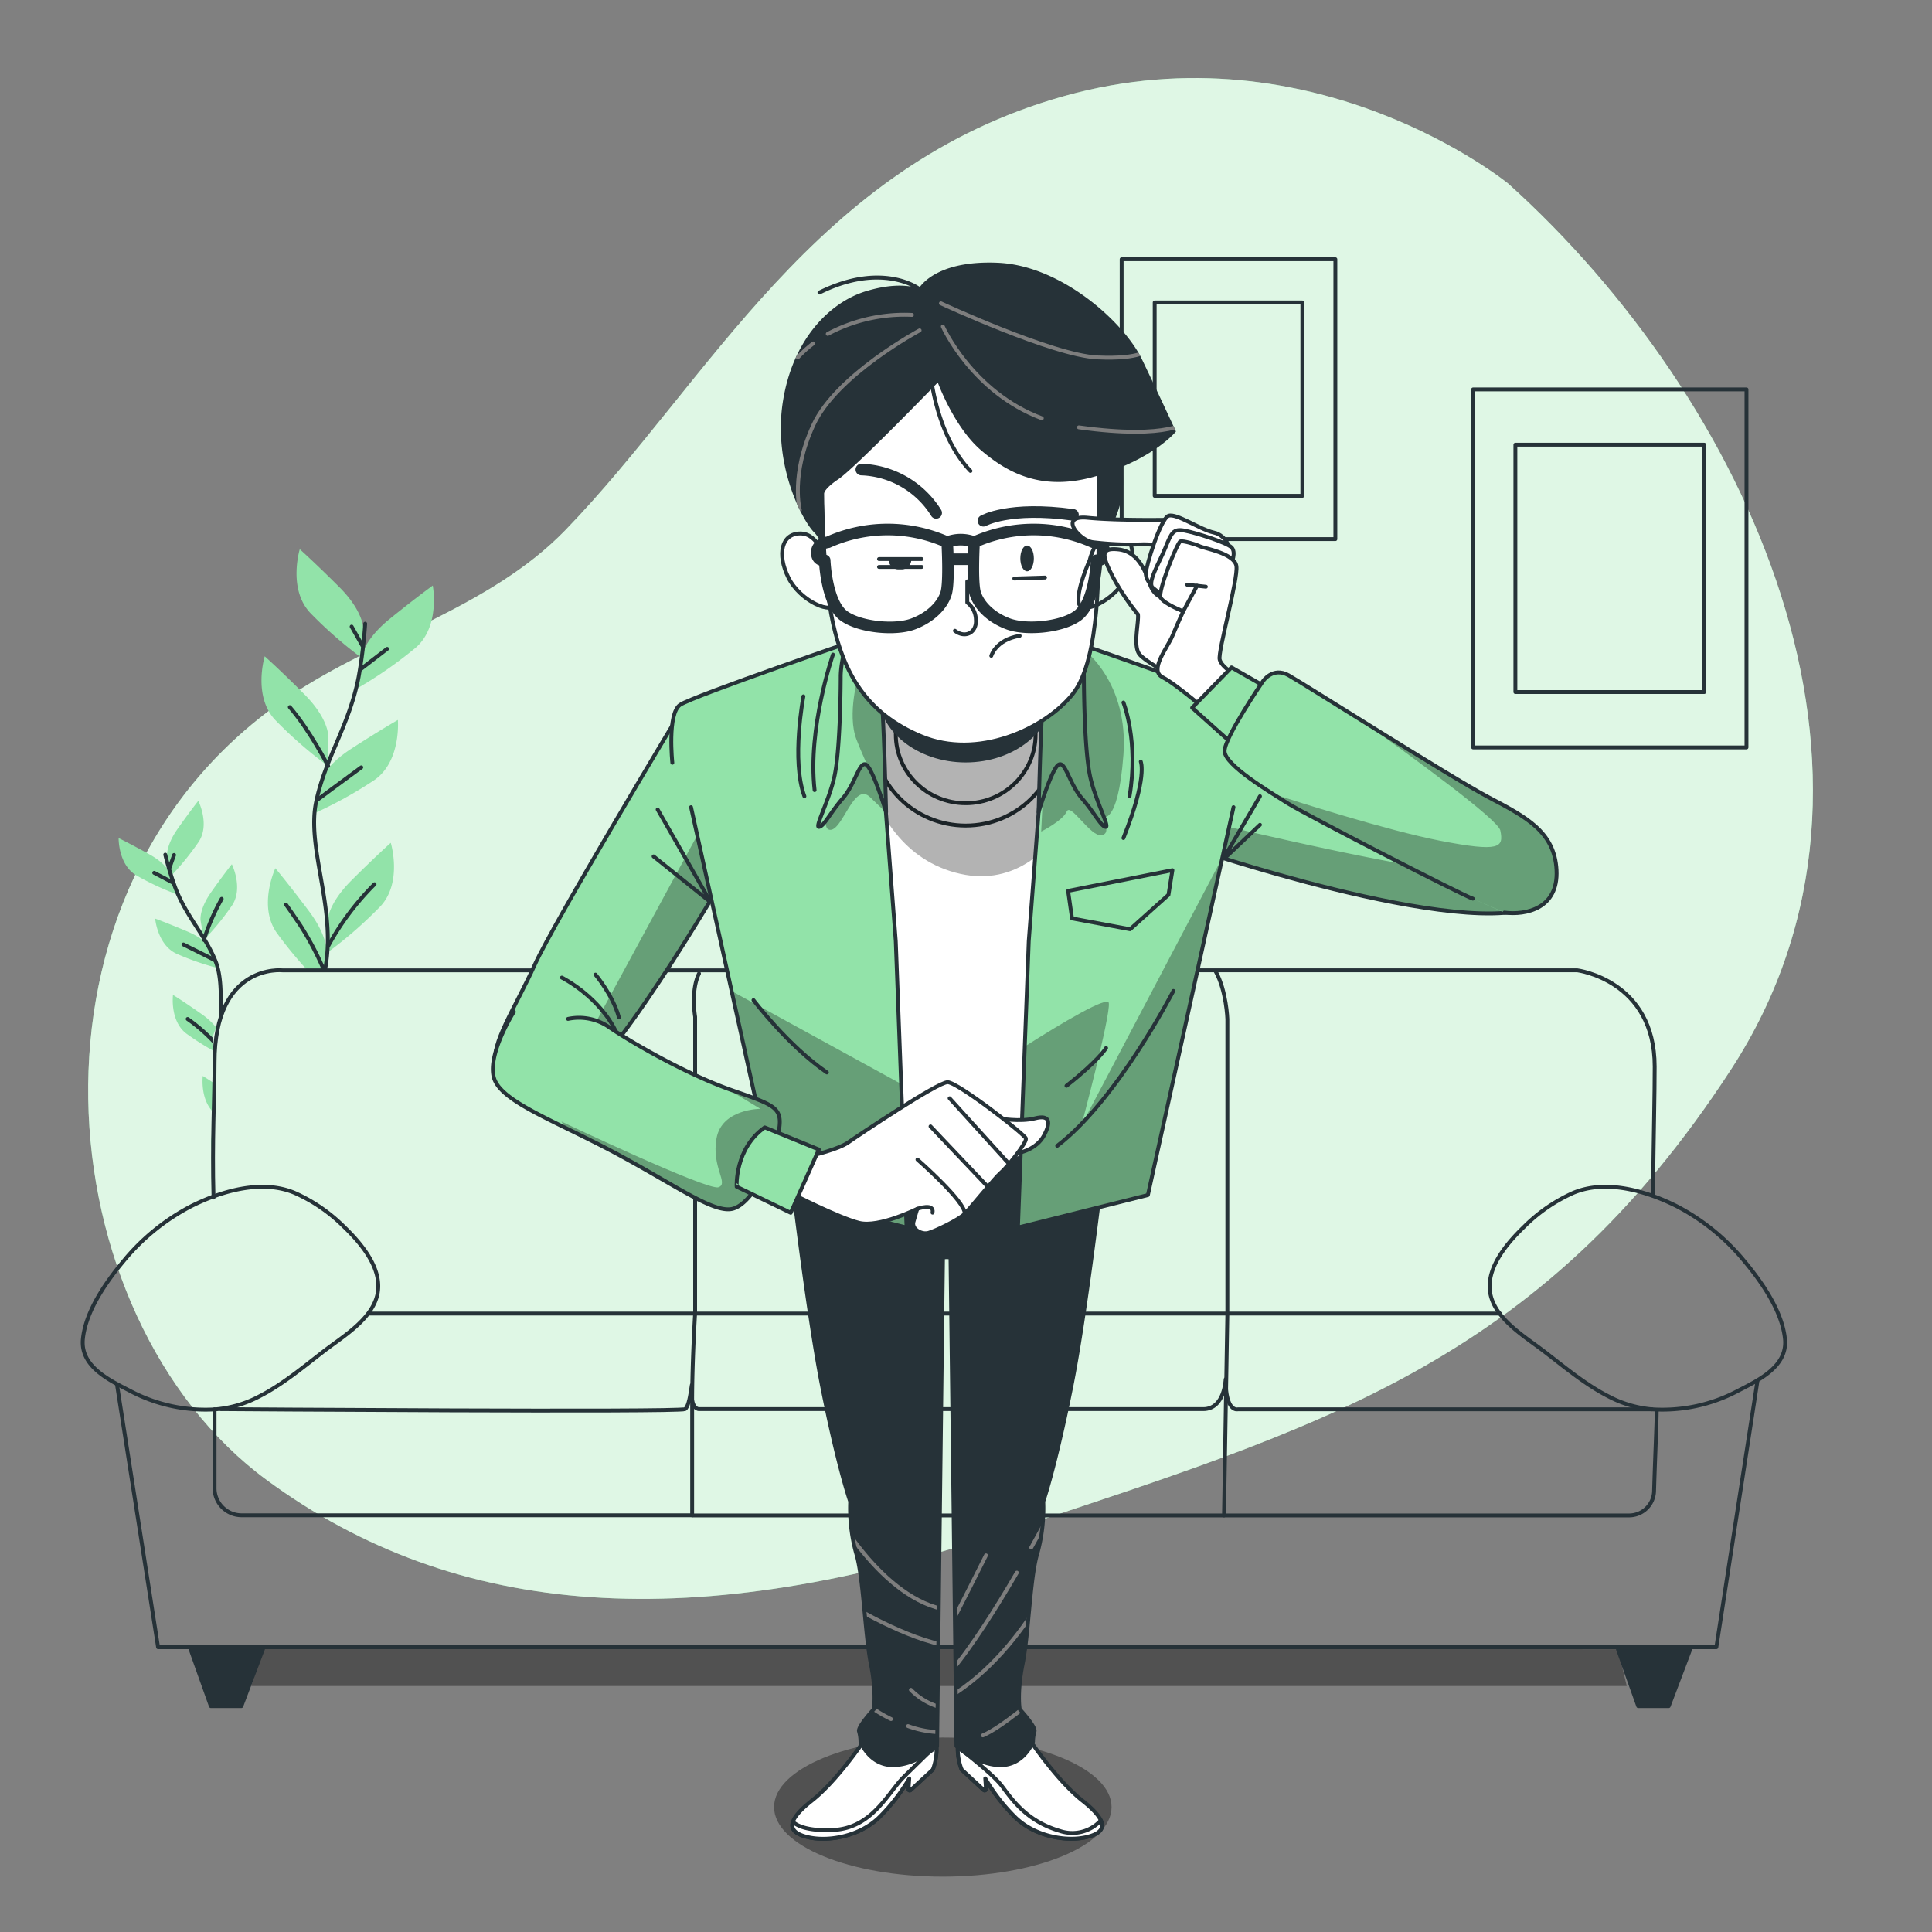 <svg xmlns="http://www.w3.org/2000/svg" xmlns:xlink="http://www.w3.org/1999/xlink" viewBox="0 0 500 500"><rect x="0" y="0" width="500" height="500" fill="#808080" stroke="none"/><defs><clipPath id="freepik--clip-path--inject-220"><path d="M55,304.28v-35.8s4.45-14.39,11.28-15.88l6.82-1.48,54.24.23V139.86H25.87V305.53Z" style="fill:none"></path></clipPath><clipPath id="freepik--clip-path-2--inject-220"><path d="M245,295.85l-42.13-4.11.76,2.28s5,43.85,9.15,64.82,7.25,29.74,7.25,29.74a44,44,0,0,0,1.52,13.35c1.91,6.1,2.29,21,3.81,28.6s.77,11.82.77,11.82-4.2,4.57-3.82,5.71a10.13,10.13,0,0,1,.38,2.67s2.29,6.1,8.39,6.1,11.44-4.95,11.44-4.95l1.52-126.46,1-.07.95.07,1.53,126.46s5.34,4.95,11.44,4.95,8.38-6.1,8.38-6.1a9.88,9.88,0,0,1,.39-2.67c.38-1.14-3.82-5.71-3.82-5.71s-.76-4.2.77-11.82,1.9-22.5,3.81-28.6A44,44,0,0,0,270,388.58s3.05-8.77,7.25-29.74S286.4,294,286.4,294l.76-2.28Z" style="fill:#263238;stroke:#263238;stroke-linecap:round;stroke-linejoin:round"></path></clipPath><clipPath id="freepik--clip-path-3--inject-220"><path d="M312,220.62s79.23,26.52,89.15,10.8c5.35-8.49-16.45-22.56-30.22-27.15s-52-22.66-52-22.66" style="fill:#92E3A9;stroke:#263238;stroke-linecap:round;stroke-linejoin:round"></path></clipPath><clipPath id="freepik--clip-path-4--inject-220"><path d="M319.23,208.9,297.07,309.28l-33.63,8.41,2.8-74.14,5.09-66.49,2-12.49s45.35,15.54,48.66,17.84,2,15,2,15" style="fill:#92E3A9;stroke:#263238;stroke-linecap:round;stroke-linejoin:round"></path></clipPath><clipPath id="freepik--clip-path-5--inject-220"><path d="M277.7,163.81a27,27,0,0,1,2.81,10.95c0,5.61.25,19.37,1.52,25.74s5.35,13.75,4.08,13.5-2.8-3.57-6.11-7.39-4.33-9.94-6.12-8.66-5.09,12.23-5.09,12.23.51-22.93,1.27-31.59S272.61,158.46,277.7,163.81Z" style="fill:#92E3A9;stroke:#263238;stroke-linecap:round;stroke-linejoin:round"></path></clipPath><clipPath id="freepik--clip-path-6--inject-220"><path d="M175.05,186s-31.72,52.77-36.66,63.69-11.7,21-9.88,25.47,7,7.8,17.16,7.28,42.64-56.93,42.64-56.93Z" style="fill:#92E3A9;stroke:#263238;stroke-linecap:round;stroke-linejoin:round"></path></clipPath><clipPath id="freepik--clip-path-7--inject-220"><path d="M178.84,208.9,201,309.28l33.62,8.41-2.8-74.14-5.09-66.49-2-12.49S179.35,180.11,176,182.41s-2,15-2,15" style="fill:#92E3A9;stroke:#263238;stroke-linecap:round;stroke-linejoin:round"></path></clipPath><clipPath id="freepik--clip-path-8--inject-220"><path d="M220.37,163.81a27.05,27.05,0,0,0-2.8,10.95c0,5.61-.26,19.37-1.53,25.74S210.69,214.25,212,214s2.8-3.57,6.11-7.39,4.34-9.94,6.12-8.66,5.09,12.23,5.09,12.23-.51-22.93-1.27-31.59S225.46,158.46,220.37,163.81Z" style="fill:#92E3A9;stroke:#263238;stroke-linecap:round;stroke-linejoin:round"></path></clipPath><clipPath id="freepik--clip-path-9--inject-220"><path d="M295.54,93c-4.58-9.51-20.78-24.3-37.34-25-14.16-.61-19,4.72-20.15,6.27-.62-.45-10.12-7-26.21,1a.5.5,0,0,0,.23.94.44.44,0,0,0,.22-.05c11.85-5.93,20.11-3.57,23.48-2-2.16-.37-6.06-.51-11.73,1.23-9.16,2.82-19,12.33-21.48,28.88s5.28,30.64,8.1,33.46,3.17,8.81,3.17,8.81l-.71-18.32s-.35-1.41,3.88-4.22c3.48-2.33,18.71-17.83,23.93-23.19.94,5,3.5,14.8,9.87,21.42a.51.51,0,0,0,.36.15.47.47,0,0,0,.35-.14.49.49,0,0,0,0-.7c-6.51-6.78-8.93-17-9.73-21.61l.92-.94s4.22,11.62,11.27,17.61,16.2,10.92,30.64,6.34,19.72-11.27,19.72-11.27S300.12,102.53,295.54,93Z" style="fill:#263238"></path></clipPath><clipPath id="freepik--clip-path-10--inject-220"><path d="M381.17,232.57c-2-.51-43.1-21.63-47.94-24.69s-16.31-9.93-16.31-13.5,9.94-18.09,9.94-18.09,2.55-3.82,6.62-1.53,42.09,26.47,51.77,31.57,17.07,8.92,17.58,18.85-7.9,11.72-13.5,11" style="fill:#92E3A9;stroke:#263238;stroke-linecap:round;stroke-linejoin:round"></path></clipPath><clipPath id="freepik--clip-path-11--inject-220"><path d="M147,263.69A13.7,13.7,0,0,1,157.89,266c5.72,3.9,19.76,12,31.46,16.12s13.51,4.42,12,11.7-6.76,17.68-11.69,19-15.08-6.24-30.68-14.56-29.64-13.26-31.2-19.5,5.2-16.89,5.2-16.89" style="fill:#92E3A9;stroke:#263238;stroke-linecap:round;stroke-linejoin:round"></path></clipPath></defs><g id="freepik--background-simple--inject-220"><path d="M390.29,47.49S340.42,6.76,275.56,24.82s-92,73.93-129.21,112.34c-19.48,20.12-48.26,27.54-71.4,43C1,229.69,11.91,341,69,383c49.4,36.35,111.13,40.15,191.45,13.34s137.81-42.92,187.63-119.71S451.72,102.76,390.29,47.49Z" style="fill:#92E3A9"></path><path d="M390.29,47.49S340.42,6.76,275.56,24.82s-92,73.93-129.21,112.34c-19.48,20.12-48.26,27.54-71.4,43C1,229.69,11.91,341,69,383c49.4,36.35,111.13,40.15,191.45,13.34s137.81-42.92,187.63-119.71S451.72,102.76,390.29,47.49Z" style="fill:#fff;opacity:0.7"></path></g><g id="freepik--Plants--inject-220"><g style="clip-path:url(#freepik--clip-path--inject-220)"><path d="M94,162.55s0-4.44-6.22-10.65-10.2-9.77-10.2-9.77-3.11,10.21,2.66,16.43a109.32,109.32,0,0,0,13.76,12Z" style="fill:#92E3A9"></path><path d="M84.93,190.27s0-4.44-6.21-10.65-10.21-9.77-10.21-9.77-3.11,10.21,2.66,16.42a108.89,108.89,0,0,0,13.76,12Z" style="fill:#92E3A9"></path><path d="M93.56,170.11s.47-4.41,7.3-9.94S112,151.54,112,151.54s2,10.48-4.38,16.05a108.64,108.64,0,0,1-15,10.46Z" style="fill:#92E3A9"></path><path d="M82.66,202.84s.93-4.34,8.31-9.11,12-7.41,12-7.41.9,10.63-6,15.5a108.44,108.44,0,0,1-16,8.83Z" style="fill:#92E3A9"></path><path d="M84.71,238.53s0-4.44,6.22-10.65,10.2-9.76,10.2-9.76,3.11,10.2-2.66,16.42a109.32,109.32,0,0,1-13.76,12Z" style="fill:#92E3A9"></path><path d="M84.61,247.24s.63-4.39-4.64-11.42-8.71-11.12-8.71-11.12-4.53,9.66.3,16.63a109.72,109.72,0,0,0,11.91,13.82Z" style="fill:#92E3A9"></path><path d="M78.48,273.06s0-4.44,6.21-10.65,10.21-9.77,10.21-9.77,3.11,10.21-2.66,16.42a108.89,108.89,0,0,1-13.76,12Z" style="fill:#92E3A9"></path><path d="M82.63,296.46s-1.12-4.29,3.31-11.87,7.41-12,7.41-12,5.59,9.08,1.58,16.56a109,109,0,0,1-10.28,15.07Z" style="fill:#92E3A9"></path><path d="M94.51,161.41a125.34,125.34,0,0,1-1.7,13.78c-2.46,12.69-8.6,20.88-11,32.34s4.59,26.23,2.7,40.95-7.62,22.91-6,32.73S89,318.2,89,318.2" style="fill:none;stroke:#263238;stroke-linecap:round;stroke-linejoin:round"></path><line x1="93.5" y1="173.06" x2="100.19" y2="167.92" style="fill:none;stroke:#263238;stroke-linecap:round;stroke-linejoin:round"></line><line x1="93.81" y1="167.14" x2="91" y2="162.16" style="fill:none;stroke:#263238;stroke-linecap:round;stroke-linejoin:round"></line><path d="M82.13,207s5.6-4.21,11.37-8.41" style="fill:none;stroke:#263238;stroke-linecap:round;stroke-linejoin:round"></path><path d="M84.93,198.26S80.26,189.1,75,183" style="fill:none;stroke:#263238;stroke-linecap:round;stroke-linejoin:round"></path><path d="M84.93,244.84a69.32,69.32,0,0,1,12-16" style="fill:none;stroke:#263238;stroke-linecap:round;stroke-linejoin:round"></path><path d="M83.84,251.07a78.44,78.44,0,0,0-6.07-11.52C74.5,234.72,74,234.1,74,234.1" style="fill:none;stroke:#263238;stroke-linecap:round;stroke-linejoin:round"></path><path d="M78.48,281.21a74.78,74.78,0,0,1,5-10.2,65,65,0,0,1,6.54-8.57" style="fill:none;stroke:#263238;stroke-linecap:round;stroke-linejoin:round"></path><path d="M84.65,304.19a19.1,19.1,0,0,1,1.68-9.83c2.34-4.51,5-10.43,6.08-12.77" style="fill:none;stroke:#263238;stroke-linecap:round;stroke-linejoin:round"></path><path d="M43.24,221.84s-.48-2.78,2.74-7.35,5.34-7.23,5.34-7.23,3.06,6.06.12,10.58a70.28,70.28,0,0,1-7.33,9Z" style="fill:#92E3A9"></path><path d="M51.91,238.24s-.48-2.78,2.74-7.35S60,223.66,60,223.66s3,6.06.11,10.58a68.57,68.57,0,0,1-7.33,9Z" style="fill:#92E3A9"></path><path d="M44.31,226.54s-.77-2.72-5.66-5.44-7.95-4.2-7.95-4.2-.12,6.79,4.49,9.59a69.66,69.66,0,0,0,10.51,4.94Z" style="fill:#92E3A9"></path><path d="M54.69,245.88s-1-2.62-6.2-4.81-8.34-3.34-8.34-3.34.59,6.76,5.47,9.06a69.34,69.34,0,0,0,11,3.81Z" style="fill:#92E3A9"></path><path d="M57.28,268.48s-.48-2.78-5.05-6-7.46-5-7.46-5-.84,6.74,3.45,10a69.86,69.86,0,0,0,9.93,6Z" style="fill:#92E3A9"></path><path d="M58.29,273.93s-.87-2.68,1.67-7.66,4.26-7.92,4.26-7.92,3.89,5.57,1.62,10.46a68.84,68.84,0,0,1-6,10Z" style="fill:#92E3A9"></path><path d="M66.09,296.38s.33-2.8,4.7-6.28S78,284.67,78,284.67s1.22,6.68-2.88,10.19a69.08,69.08,0,0,1-9.57,6.57Z" style="fill:#92E3A9"></path><path d="M64.94,289.46s-.48-2.78-5-6-7.46-5-7.46-5-.84,6.74,3.45,10a69.26,69.26,0,0,0,9.93,6Z" style="fill:#92E3A9"></path><path d="M64.88,304.59s.24-2.82-3.37-7.09-5.95-6.74-5.95-6.74-2.52,6.3.81,10.55a69.2,69.2,0,0,0,8.08,8.34Z" style="fill:#92E3A9"></path><path d="M42.77,221.19a79.78,79.78,0,0,0,2.56,8.45c2.92,7.7,7.66,12.16,10.44,19.08s0,17,2.75,26,7.26,13.53,7.3,19.87-2.28,23.49-2.28,23.49" style="fill:none;stroke:#263238;stroke-linecap:round;stroke-linejoin:round"></path><line x1="44.67" y1="228.38" x2="39.91" y2="225.89" style="fill:none;stroke:#263238;stroke-linecap:round;stroke-linejoin:round"></line><line x1="43.83" y1="224.7" x2="45.05" y2="221.27" style="fill:none;stroke:#263238;stroke-linecap:round;stroke-linejoin:round"></line><path d="M55.48,248.43s-4-2-8-4" style="fill:none;stroke:#263238;stroke-linecap:round;stroke-linejoin:round"></path><path d="M52.77,243.25a57,57,0,0,1,4.6-10.63" style="fill:none;stroke:#263238;stroke-linecap:round;stroke-linejoin:round"></path><path d="M57.83,272.47a44,44,0,0,0-9.26-8.76" style="fill:none;stroke:#263238;stroke-linecap:round;stroke-linejoin:round"></path><path d="M59.19,276.25a49.59,49.59,0,0,1,2.56-7.88c1.52-3.38,1.75-3.82,1.75-3.82" style="fill:none;stroke:#263238;stroke-linecap:round;stroke-linejoin:round"></path><path d="M65.61,299.38a41.92,41.92,0,0,1,5.11-5.31,27.41,27.41,0,0,0,3.33-2.89" style="fill:none;stroke:#263238;stroke-linecap:round;stroke-linejoin:round"></path><path d="M65.82,294.57a47.21,47.21,0,0,0-4.27-5.85,41.52,41.52,0,0,0-5-4.66" style="fill:none;stroke:#263238;stroke-linecap:round;stroke-linejoin:round"></path><path d="M64.45,309.65a12.16,12.16,0,0,0-2.12-6c-2-2.58-4.26-6-5.2-7.35" style="fill:none;stroke:#263238;stroke-linecap:round;stroke-linejoin:round"></path></g></g><g id="freepik--Pictures--inject-220"><rect x="381.24" y="100.78" width="70.75" height="92.65" style="fill:none;stroke:#263238;stroke-linecap:round;stroke-linejoin:round"></rect><rect x="392.18" y="115.09" width="48.88" height="64.01" style="fill:none;stroke:#263238;stroke-linecap:round;stroke-linejoin:round"></rect><rect x="290.28" y="67.09" width="55.31" height="72.43" style="fill:none;stroke:#263238;stroke-linecap:round;stroke-linejoin:round"></rect><rect x="298.83" y="78.28" width="38.22" height="50.04" style="fill:none;stroke:#263238;stroke-linecap:round;stroke-linejoin:round"></rect></g><g id="freepik--Couch--inject-220"><polygon points="68.24 426.3 65 436.33 421 436.33 418.72 426.82 68.24 426.3" style="opacity:0.37"></polygon><path d="M427.78,309.39c.22-17.41.45-26.15.45-33.35,0-22.36-20-24.92-20-24.92H73.09s-17.56-1.92-17.56,23.8c0,9.22-.67,20.24-.27,35" style="fill:none;stroke:#263238;stroke-linecap:round;stroke-linejoin:round"></path><line x1="95.43" y1="339.95" x2="388.19" y2="339.95" style="fill:none;stroke:#263238;stroke-linecap:round;stroke-linejoin:round"></line><path d="M55.53,364.73v20.42a7,7,0,0,0,7,7h116.6v-29.6c0-10.45.77-22.71.77-22.71v-76.7s-1.19-6.71,1-11.18" style="fill:none;stroke:#263238;stroke-linecap:round;stroke-linejoin:round"></path><path d="M179.18,392.19H316.77l.87-52.24V263.74s-.23-7.27-3-12.3" style="fill:none;stroke:#263238;stroke-linecap:round;stroke-linejoin:round"></path><path d="M316.77,392.19H421.6a6.47,6.47,0,0,0,6.47-6.27c.25-8.71.68-17.64.68-20.69" style="fill:none;stroke:#263238;stroke-linecap:round;stroke-linejoin:round"></path><polyline points="30.3 358.47 40.91 426.3 444.19 426.3 454.8 357.56" style="fill:none;stroke:#263238;stroke-linecap:round;stroke-linejoin:round"></polyline><polygon points="49.32 426.82 54.57 441.54 62.46 441.54 68.24 426.3 49.32 426.82" style="fill:#263238;stroke:#263238;stroke-linecap:round;stroke-linejoin:round"></polygon><polygon points="418.72 426.82 423.97 441.54 431.86 441.54 437.64 426.3 418.72 426.82" style="fill:#263238;stroke:#263238;stroke-linecap:round;stroke-linejoin:round"></polygon><path d="M67,361.44a29.54,29.54,0,0,1-11.14,3.29A41.58,41.58,0,0,1,33.73,360c-5.32-2.76-13-6.3-12.28-13.48s6-14.75,10.53-20.16a56.16,56.16,0,0,1,17.59-14.25c8.24-4.11,18.38-6.84,26.62-3.42A42.54,42.54,0,0,1,89,317.46c4.51,4.34,10.33,11.12,8.58,17.92-1.63,6.33-9.07,10.67-13.91,14.42C78.47,353.81,73,358.4,67,361.44Z" style="fill:none;stroke:#263238;stroke-linecap:round;stroke-linejoin:round"></path><path d="M416.39,361.44a29.6,29.6,0,0,0,11.14,3.29A41.63,41.63,0,0,0,449.68,360c5.31-2.76,13-6.3,12.27-13.48s-6-14.75-10.53-20.16a56.16,56.16,0,0,0-17.59-14.25c-8.24-4.11-18.38-6.84-26.62-3.42a42.54,42.54,0,0,0-12.8,8.81c-4.51,4.34-10.33,11.12-8.58,17.92,1.63,6.33,9.07,10.67,13.92,14.42C404.93,353.81,410.38,358.4,416.39,361.44Z" style="fill:none;stroke:#263238;stroke-linecap:round;stroke-linejoin:round"></path><path d="M427.53,364.73H320.33s-3.14.88-3.14-7.78c0,0-.22,7.73-5.8,7.73H180.94s-2.15.22-1.94-4.73-.21,3.87-1.72,4.73-120.13,0-120.13,0" style="fill:none;stroke:#263238;stroke-linecap:round;stroke-linejoin:round"></path></g><g id="freepik--Character--inject-220"><ellipse cx="244" cy="467.67" rx="43.67" ry="18" style="opacity:0.37"></ellipse><path d="M213.43,145s-1.47-6.94-6.31-6.94-6.11,5.35-3.06,11.46,11.72,9.94,12.23,6.37S213.43,145,213.43,145Z" style="fill:#fff;stroke:#263238;stroke-linecap:round;stroke-linejoin:round"></path><path d="M289.2,117.32s2.11,7.05,0,13.74a34.5,34.5,0,0,1-5.29,10.57V121.55Z" style="fill:#263238;stroke:#263238;stroke-linecap:round;stroke-linejoin:round"></path><path d="M225,448.45s-7.62,11.82-14.87,17.54-6.1,8.38-.76,9.53,13.34-.38,18.3-5.34a47.87,47.87,0,0,0,7.63-9.91l-.2,2.76a.33.33,0,0,0,.55.26l5.75-5.31a15.92,15.92,0,0,0,.38-9.92C240.26,442.35,231.11,441.58,225,448.45Z" style="fill:#fff;stroke:#263238;stroke-linecap:round;stroke-linejoin:round"></path><path d="M215.77,473.59c-6.75.36-9.49-1.11-10.56-2.07-.68,2.08,1,3.32,4.17,4,5.34,1.14,13.34-.38,18.3-5.34a47.87,47.87,0,0,0,7.63-9.91l-.2,2.76a.33.33,0,0,0,.55.26l5.75-5.31a14.91,14.91,0,0,0,.94-6.35c-2.21,2.13-6,5.81-8.63,8.43C229.82,464,225.66,473.07,215.77,473.59Z" style="fill:#fff;stroke:#263238;stroke-linecap:round;stroke-linejoin:round"></path><path d="M265.24,448.45s7.63,11.82,14.87,17.54,6.1,8.38.77,9.53-13.35-.38-18.31-5.34a48,48,0,0,1-7.62-9.91l.19,2.76a.33.33,0,0,1-.55.26L248.85,458a15.83,15.83,0,0,1-.38-9.92C250,442.35,259.14,441.58,265.24,448.45Z" style="fill:#fff;stroke:#263238;stroke-linecap:round;stroke-linejoin:round"></path><path d="M274.31,473.85c-8.85-2.6-12.49-8.33-15.09-11.71-2.29-3-9.61-8.65-11.34-10a14.63,14.63,0,0,0,1,5.82l5.74,5.31a.33.33,0,0,0,.55-.26l-.19-2.76a48,48,0,0,0,7.62,9.91c5,5,13,6.48,18.31,5.34,3.38-.73,5.06-2.07,4-4.4A10,10,0,0,1,274.31,473.85Z" style="fill:#fff;stroke:#263238;stroke-linecap:round;stroke-linejoin:round"></path><path d="M245,295.85l-42.13-4.11.76,2.28s5,43.85,9.15,64.82,7.25,29.74,7.25,29.74a44,44,0,0,0,1.52,13.35c1.91,6.1,2.29,21,3.81,28.6s.77,11.82.77,11.82-4.2,4.57-3.82,5.71a10.13,10.13,0,0,1,.38,2.67s2.29,6.1,8.39,6.1,11.44-4.95,11.44-4.95l1.52-126.46,1-.07.95.07,1.53,126.46s5.34,4.95,11.44,4.95,8.38-6.1,8.38-6.1a9.88,9.88,0,0,1,.39-2.67c.38-1.14-3.82-5.71-3.82-5.71s-.76-4.2.77-11.82,1.9-22.5,3.81-28.6A44,44,0,0,0,270,388.58s3.05-8.77,7.25-29.74S286.4,294,286.4,294l.76-2.28Z" style="fill:#263238"></path><g style="clip-path:url(#freepik--clip-path-2--inject-220)"><path d="M263.16,407c-5.14,8.82-11.67,19.25-17.3,25.88" style="fill:none;stroke:#7d7d7d;stroke-linecap:round;stroke-linejoin:round"></path><path d="M272.17,390.78s-2.08,4-5.29,9.72" style="fill:none;stroke:#7d7d7d;stroke-linecap:round;stroke-linejoin:round"></path><path d="M276.63,399.28s-9.72,27.12-31.17,40.08" style="fill:none;stroke:#7d7d7d;stroke-linecap:round;stroke-linejoin:round"></path><path d="M255.17,402.52s-8.5,17-9.71,19" style="fill:none;stroke:#7d7d7d;stroke-linecap:round;stroke-linejoin:round"></path><path d="M215.09,389.57s13,24.69,30.37,27.12" style="fill:none;stroke:#7d7d7d;stroke-linecap:round;stroke-linejoin:round"></path><path d="M219.55,415.07s15,9.31,26.31,10.93" style="fill:none;stroke:#7d7d7d;stroke-linecap:round;stroke-linejoin:round"></path><path d="M235,446.71a26,26,0,0,0,10.49,1.55" style="fill:none;stroke:#7d7d7d;stroke-linecap:round;stroke-linejoin:round"></path><path d="M226.16,442.35a37.41,37.41,0,0,0,4.44,2.54" style="fill:none;stroke:#7d7d7d;stroke-linecap:round;stroke-linejoin:round"></path><path d="M235.74,437.33a16.9,16.9,0,0,0,9.31,4.86" style="fill:none;stroke:#7d7d7d;stroke-linecap:round;stroke-linejoin:round"></path><path d="M268.53,439s-9.31,8.1-14.17,10.12" style="fill:none;stroke:#7d7d7d;stroke-linecap:round;stroke-linejoin:round"></path></g><path d="M245,295.85l-42.13-4.11.76,2.28s5,43.85,9.15,64.82,7.25,29.74,7.25,29.74a44,44,0,0,0,1.52,13.35c1.91,6.1,2.29,21,3.81,28.6s.77,11.82.77,11.82-4.2,4.57-3.82,5.71a10.13,10.13,0,0,1,.38,2.67s2.29,6.1,8.39,6.1,11.44-4.95,11.44-4.95l1.52-126.46,1-.07.95.07,1.53,126.46s5.34,4.95,11.44,4.95,8.38-6.1,8.38-6.1a9.88,9.88,0,0,1,.39-2.67c.38-1.14-3.82-5.71-3.82-5.71s-.76-4.2.77-11.82,1.9-22.5,3.81-28.6A44,44,0,0,0,270,388.58s3.05-8.77,7.25-29.74S286.4,294,286.4,294l.76-2.28Z" style="fill:none;stroke:#263238;stroke-linecap:round;stroke-linejoin:round"></path><path d="M276.49,166.68s-18.31-3.44-29.36-3.44-29,6.1-29,6.1L230,299s6.86,3,19.06,3,23.64-5.72,23.64-5.72Z" style="fill:#fff;stroke:#263238;stroke-linecap:round;stroke-linejoin:round"></path><ellipse cx="249.92" cy="190.05" rx="23.95" ry="23.61" style="fill:#fff;stroke:#263238;stroke-linecap:round;stroke-linejoin:round"></ellipse><ellipse cx="249.92" cy="190.05" rx="18.09" ry="17.83" style="fill:#fff;stroke:#263238;stroke-linecap:round;stroke-linejoin:round"></ellipse><path d="M220.62,174.71s-2.09,43.3,26.6,51.12,41.21-35.47,37.56-48.51S231.05,157,220.62,174.71Z" style="opacity:0.3"></path><ellipse cx="249.92" cy="178.99" rx="22.26" ry="17.83" style="fill:#263238;stroke:#263238;stroke-linecap:round;stroke-linejoin:round"></ellipse><path d="M312,220.62s79.23,26.52,89.15,10.8c5.35-8.49-16.45-22.56-30.22-27.15s-52-22.66-52-22.66" style="fill:#92E3A9"></path><g style="clip-path:url(#freepik--clip-path-3--inject-220)"><path d="M378.56,225.58c-11.17,0-54.6-10.15-65.18-12.66l-1.36,7.7s79.23,26.52,89.15,10.8a5.37,5.37,0,0,0,.66-1.55A74,74,0,0,0,378.56,225.58Z" style="opacity:0.3"></path><polyline points="326.08 206.07 316.33 222.69 326.08 213.46" style="fill:none;stroke:#263238;stroke-linecap:round;stroke-linejoin:round"></polyline></g><path d="M312,220.62s79.23,26.52,89.15,10.8c5.35-8.49-16.45-22.56-30.22-27.15s-52-22.66-52-22.66" style="fill:none;stroke:#263238;stroke-linecap:round;stroke-linejoin:round"></path><path d="M319.23,208.9,297.07,309.28l-33.63,8.41,2.8-74.14,5.09-66.49,2-12.49s45.35,15.54,48.66,17.84,2,15,2,15" style="fill:#92E3A9"></path><g style="clip-path:url(#freepik--clip-path-4--inject-220)"><path d="M316.36,221.9l-36.48,69.31s7.55-28.33,7.08-31.63c-.27-1.92-12,5.05-21.75,11.25l-1.77,46.86,33.63-8.41Z" style="opacity:0.3"></path><path d="M280.35,168s11.81,8.49,10.39,27.38-5.67,16.06-5.67,16.06,2.84,4.24,0,4.72-8-8.5-9-6.14-6.61,5.19-6.61,5.19l1.84-38.13S272.8,167,280.35,168Z" style="opacity:0.3"></path><path d="M290.74,181.81s4,10,1.58,24.26" style="fill:none;stroke:#263238;stroke-linecap:round;stroke-linejoin:round"></path><path d="M295.23,197.11s1.84,3.95-4.49,19.78" style="fill:none;stroke:#263238;stroke-linecap:round;stroke-linejoin:round"></path><path d="M303.67,256.45s-14.51,28.22-30.07,40.09" style="fill:none;stroke:#263238;stroke-linecap:round;stroke-linejoin:round"></path><path d="M286.26,271.22S284.41,274.39,276,281" style="fill:none;stroke:#263238;stroke-linecap:round;stroke-linejoin:round"></path></g><path d="M319.23,208.9,297.07,309.28l-33.63,8.41,2.8-74.14,5.09-66.49,2-12.49s45.35,15.54,48.66,17.84,2,15,2,15" style="fill:none;stroke:#263238;stroke-linecap:round;stroke-linejoin:round"></path><path d="M277.7,163.81a27,27,0,0,1,2.81,10.95c0,5.61.25,19.37,1.52,25.74s5.35,13.75,4.08,13.5-2.8-3.57-6.11-7.39-4.33-9.94-6.12-8.66-5.09,12.23-5.09,12.23.51-22.93,1.27-31.59S272.61,158.46,277.7,163.81Z" style="fill:#92E3A9"></path><g style="clip-path:url(#freepik--clip-path-5--inject-220)"><path d="M277.7,163.81a27,27,0,0,1,2.81,10.95c0,5.61.25,19.37,1.52,25.74s5.35,13.75,4.08,13.5-2.8-3.57-6.11-7.39-4.33-9.94-6.12-8.66-5.09,12.23-5.09,12.23.51-22.93,1.27-31.59S272.61,158.46,277.7,163.81Z" style="opacity:0.3"></path></g><path d="M277.7,163.81a27,27,0,0,1,2.81,10.95c0,5.61.25,19.37,1.52,25.74s5.35,13.75,4.08,13.5-2.8-3.57-6.11-7.39-4.33-9.94-6.12-8.66-5.09,12.23-5.09,12.23.51-22.93,1.27-31.59S272.61,158.46,277.7,163.81Z" style="fill:none;stroke:#263238;stroke-linecap:round;stroke-linejoin:round"></path><path d="M175.05,186s-31.72,52.77-36.66,63.69-11.7,21-9.88,25.47,7,7.8,17.16,7.28,42.64-56.93,42.64-56.93Z" style="fill:#92E3A9"></path><g style="clip-path:url(#freepik--clip-path-6--inject-220)"><path d="M161.82,266.63c9.39-12.67,19.63-29.55,24.13-37.14l-5.23-13.83L150,272.32Z" style="opacity:0.3"></path><polyline points="170.2 209.5 183.92 233.5 169.15 221.64" style="fill:none;stroke:#263238;stroke-linecap:round;stroke-linejoin:round"></polyline><path d="M145.41,253s10,5,14.24,14.51" style="fill:none;stroke:#263238;stroke-linecap:round;stroke-linejoin:round"></path><path d="M154.11,252.23s4.49,5.28,6.07,11.08" style="fill:none;stroke:#263238;stroke-linecap:round;stroke-linejoin:round"></path></g><path d="M175.05,186s-31.72,52.77-36.66,63.69-11.7,21-9.88,25.47,7,7.8,17.16,7.28,42.64-56.93,42.64-56.93Z" style="fill:none;stroke:#263238;stroke-linecap:round;stroke-linejoin:round"></path><path d="M178.84,208.9,201,309.28l33.62,8.41-2.8-74.14-5.09-66.49-2-12.49S179.35,180.11,176,182.41s-2,15-2,15" style="fill:#92E3A9"></path><g style="clip-path:url(#freepik--clip-path-7--inject-220)"><polygon points="201 309.28 234.63 317.69 233.23 280.53 189.35 256.49 201 309.28" style="opacity:0.3"></polygon><path d="M195,258.83s9,11.87,19,18.72" style="fill:none;stroke:#263238;stroke-linecap:round;stroke-linejoin:round"></path><path d="M217.55,202s-6.13,12.28-2.83,12.75,6.21-12.45,10.39-8.5l4.17,4-3.7-23.32A33.33,33.33,0,0,0,217.55,202Z" style="opacity:0.3"></path><path d="M215.57,169.41s-6.6,19-4.75,35.08" style="fill:none;stroke:#263238;stroke-linecap:round;stroke-linejoin:round"></path><path d="M207.92,180.22s-3.17,16.62.26,25.85" style="fill:none;stroke:#263238;stroke-linecap:round;stroke-linejoin:round"></path></g><path d="M178.84,208.9,201,309.28l33.62,8.41-2.8-74.14-5.09-66.49-2-12.49S179.35,180.11,176,182.41s-2,15-2,15" style="fill:none;stroke:#263238;stroke-linecap:round;stroke-linejoin:round"></path><path d="M220.37,163.81a27.05,27.05,0,0,0-2.8,10.95c0,5.61-.26,19.37-1.53,25.74S210.69,214.25,212,214s2.8-3.57,6.11-7.39,4.34-9.94,6.12-8.66,5.09,12.23,5.09,12.23-.51-22.93-1.27-31.59S225.46,158.46,220.37,163.81Z" style="fill:#92E3A9"></path><g style="clip-path:url(#freepik--clip-path-8--inject-220)"><path d="M222.18,174.71s-3.05,10.14-.52,16.69,7.3,16.17,7.3,16.17l-1-29" style="opacity:0.3"></path></g><path d="M220.37,163.81a27.05,27.05,0,0,0-2.8,10.95c0,5.61-.26,19.37-1.53,25.74S210.69,214.25,212,214s2.8-3.57,6.11-7.39,4.34-9.94,6.12-8.66,5.09,12.23,5.09,12.23-.51-22.93-1.27-31.59S225.46,158.46,220.37,163.81Z" style="fill:none;stroke:#263238;stroke-linecap:round;stroke-linejoin:round"></path><path d="M212.77,126.83s0,21.84,2.82,34.52,8.45,23.24,22.89,29.23,31.7-1.76,39.1-10.92,6.69-34.86,6.69-40.5.35-23.6.35-23.6S281.8,107.11,269.47,99s-24.65-12-40.15-2.47S212.77,126.83,212.77,126.83Z" style="fill:#fff;stroke:#263238;stroke-linecap:round;stroke-linejoin:round"></path><line x1="262.5" y1="149.72" x2="270.45" y2="149.47" style="fill:none;stroke:#263238;stroke-linecap:round;stroke-linejoin:round"></line><path d="M256.54,169.73s1.17-4.18,7.35-5.18" style="fill:none;stroke:#263238;stroke-linecap:round;stroke-linejoin:round"></path><path d="M250.33,150.46v5.47a5.78,5.78,0,0,1,2.23,4.47c.25,3.23-2.67,4.94-5.43,2.84" style="fill:#fff;stroke:#263238;stroke-linecap:round;stroke-linejoin:round"></path><path d="M233.34,147.35h-.84a2.5,2.5,0,0,1-2.5-2.5h5.84A2.5,2.5,0,0,1,233.34,147.35Z" style="fill:#263238"></path><line x1="227.49" y1="144.68" x2="238.51" y2="144.68" style="fill:none;stroke:#263238;stroke-linecap:round;stroke-linejoin:round"></line><line x1="227.49" y1="146.72" x2="238.51" y2="146.72" style="fill:none;stroke:#263238;stroke-linecap:round;stroke-linejoin:round"></line><path d="M267.56,144.51c0,1.85-.78,3.34-1.75,3.34s-1.75-1.49-1.75-3.34.78-3.33,1.75-3.33S267.56,142.67,267.56,144.51Z" style="fill:#263238"></path><path d="M254.51,134.77s6.62-3.82,23.18-1.53" style="fill:none;stroke:#263238;stroke-linecap:round;stroke-linejoin:round;stroke-width:3px"></path><path d="M242.28,132.73a23.77,23.77,0,0,0-19.36-11.21" style="fill:none;stroke:#263238;stroke-linecap:round;stroke-linejoin:round;stroke-width:3px"></path><path d="M295.54,93c-4.58-9.51-20.78-24.3-37.34-25-14.16-.61-19,4.72-20.15,6.27-.62-.45-10.12-7-26.21,1a.5.5,0,0,0,.23.94.44.44,0,0,0,.22-.05c11.85-5.93,20.11-3.57,23.48-2-2.16-.37-6.06-.51-11.73,1.23-9.16,2.82-19,12.33-21.48,28.88s5.28,30.64,8.1,33.46,3.17,8.81,3.17,8.81l-.71-18.32s-.35-1.41,3.88-4.22c3.48-2.33,18.71-17.83,23.93-23.19.94,5,3.5,14.8,9.87,21.42a.51.51,0,0,0,.36.15.47.47,0,0,0,.35-.14.49.49,0,0,0,0-.7c-6.51-6.78-8.93-17-9.73-21.61l.92-.94s4.22,11.62,11.27,17.61,16.2,10.92,30.64,6.34,19.72-11.27,19.72-11.27S300.12,102.53,295.54,93Z" style="fill:#263238"></path><g style="clip-path:url(#freepik--clip-path-9--inject-220)"><path d="M279.21,110.6c23.88,3.3,28.29-1.6,28.29-1.6" style="fill:none;stroke:#7d7d7d;stroke-linecap:round;stroke-linejoin:round"></path><path d="M244,84.5s7.56,17,25.62,23.75" style="fill:none;stroke:#7d7d7d;stroke-linecap:round;stroke-linejoin:round"></path><path d="M243.5,78.5s29,13.48,40.5,14,13-2,13-2" style="fill:none;stroke:#7d7d7d;stroke-linecap:round;stroke-linejoin:round"></path><path d="M238,85.5S216.5,97,210.5,110s-3.5,22-3.5,22" style="fill:none;stroke:#7d7d7d;stroke-linecap:round;stroke-linejoin:round"></path><path d="M210.47,88.88a30.37,30.37,0,0,0-4,3.62" style="fill:none;stroke:#7d7d7d;stroke-linecap:round;stroke-linejoin:round"></path><path d="M236,81.5a42.16,42.16,0,0,0-21.78,4.92" style="fill:none;stroke:#7d7d7d;stroke-linecap:round;stroke-linejoin:round"></path></g><path d="M245.14,140.33a37.68,37.68,0,0,0-30.83,0s-2.93.29-2.93,2.64,2.05,2.05,2.05,2.05.4,11.11,5,14.39c4.11,2.94,13.22,3.82,17.91,2.06s7.64-5,8.52-7.93S245.14,140.33,245.14,140.33Z" style="fill:none;stroke:#263238;stroke-linecap:round;stroke-linejoin:round;stroke-width:3px"></path><path d="M252.09,140.33a37.66,37.66,0,0,1,30.82,0s2.94.29,2.94,2.64S283.8,145,283.8,145s-.4,11.11-5,14.39c-4.11,2.94-13.21,3.82-17.91,2.06s-7.63-5-8.51-7.93S252.09,140.33,252.09,140.33Z" style="fill:none;stroke:#263238;stroke-linecap:round;stroke-linejoin:round;stroke-width:3px"></path><path d="M245.14,140.33a9.38,9.38,0,0,1,7,0" style="fill:none;stroke:#263238;stroke-linecap:round;stroke-linejoin:round;stroke-width:3px"></path><line x1="246.02" y1="144.73" x2="251.01" y2="144.73" style="fill:none;stroke:#263238;stroke-linecap:round;stroke-linejoin:round;stroke-width:3px"></line><path d="M282,145s1.48-6.94,6.32-6.94,6.11,5.35,3.05,11.46-11.72,9.94-12.22,6.37S282,145,282,145Z" style="fill:none;stroke:#263238;stroke-linecap:round;stroke-linejoin:round"></path><path d="M302.66,134.51s-13.25.26-21.15-.51-2,6,1.4,6.33a81.62,81.62,0,0,0,12.36.55,21.91,21.91,0,0,1,8.91,1.53S308.52,137.57,302.66,134.51Z" style="fill:#fff;stroke:#263238;stroke-linecap:round;stroke-linejoin:round"></path><path d="M294.5,159a59.12,59.12,0,0,1-6.62-9.94c-2.55-5.09-3.31-7.38,1.53-6.88s6.88,5.1,8.15,8.92,4.33,3.82,4.33,3.82l4.33-12.48,8.67,7.64L307,176.8s-10.7-5.35-12.23-7.64S294.76,161,294.5,159Z" style="fill:#fff;stroke:#263238;stroke-linecap:round;stroke-linejoin:round"></path><path d="M318.45,142.66s-.76-4.07-4.33-4.84-9.68-5.09-11.72-4.33-5.86,13-5.86,15,2.29,4.08,3.06,4.08S307,140.88,307,140.88Z" style="fill:#fff;stroke:#263238;stroke-linecap:round;stroke-linejoin:round"></path><path d="M318.71,145.72s1.27-2.8,0-4.07-9.43-3.83-12.23-4.34-3.31.51-4.84,4.34-4.84,9.17-3.31,10.44,3.56,2.8,3.56,2.8l5.35-10.95Z" style="fill:#fff;stroke:#263238;stroke-linecap:round;stroke-linejoin:round"></path><path d="M306.22,158.21s-5.09-2-5.86-3.57,4.33-14.27,5.1-14.52,4.07.76,5.09,1.27,8.92,1.78,9.43,5.1-4.84,22.16-4.33,24.2,4.59,4.33,4.59,4.33l-6.12,10.44s-9.68-8.4-13.25-10.19,1.28-7.64,2.55-10.7S306.22,158.21,306.22,158.21Z" style="fill:#fff;stroke:#263238;stroke-linecap:round;stroke-linejoin:round"></path><line x1="306.22" y1="158.21" x2="309.79" y2="151.58" style="fill:none;stroke:#263238;stroke-linecap:round;stroke-linejoin:round"></line><line x1="307.24" y1="151.33" x2="312.08" y2="151.84" style="fill:none;stroke:#263238;stroke-linecap:round;stroke-linejoin:round"></line><polygon points="318.71 172.73 308.52 183.17 318.2 191.83 327.62 177.82 318.71 172.73" style="fill:#92E3A9;stroke:#263238;stroke-linecap:round;stroke-linejoin:round"></polygon><path d="M381.17,232.57c-2-.51-43.1-21.63-47.94-24.69s-16.31-9.93-16.31-13.5,9.94-18.09,9.94-18.09,2.55-3.82,6.62-1.53,42.09,26.47,51.77,31.57,17.07,8.92,17.58,18.85-7.9,11.72-13.5,11" style="fill:#92E3A9"></path><g style="clip-path:url(#freepik--clip-path-10--inject-220)"><path d="M372.69,217.58C359,214.92,335,207.27,329.32,205.42c1.49,1,2.86,1.8,3.91,2.46,4.84,3.06,45.9,24.18,47.94,24.69l8.16,3.57c5.6.76,14-1,13.5-11s-7.9-13.76-17.58-18.85c-5.74-3-21.46-12.76-34.14-20.66,15.06,10.72,36.62,26.5,37.18,29.31C389.16,219.31,388.29,220.61,372.69,217.58Z" style="opacity:0.3"></path></g><path d="M381.17,232.57c-2-.51-43.1-21.63-47.94-24.69s-16.31-9.93-16.31-13.5,9.94-18.09,9.94-18.09,2.55-3.82,6.62-1.53,42.09,26.47,51.77,31.57,17.07,8.92,17.58,18.85-7.9,11.72-13.5,11" style="fill:none;stroke:#263238;stroke-linecap:round;stroke-linejoin:round"></path><polygon points="303.42 225.21 276.42 230.56 277.44 237.69 292.47 240.49 302.4 231.58 303.42 225.21" style="fill:none;stroke:#263238;stroke-linecap:round;stroke-linejoin:round"></polygon><path d="M147,263.69A13.7,13.7,0,0,1,157.89,266c5.72,3.9,19.76,12,31.46,16.12s13.51,4.42,12,11.7-6.76,17.68-11.69,19-15.08-6.24-30.68-14.56-29.64-13.26-31.2-19.5,5.2-16.89,5.2-16.89" style="fill:#92E3A9"></path><g style="clip-path:url(#freepik--clip-path-11--inject-220)"><path d="M189.35,282.15l-1.36-.5,8.79,5.31s-9.92,0-11.33,7.56,3.3,11.8.47,12.74-40.61-17-40.61-17l1.23,1.76c3.86,1.89,8.06,3.93,12.39,6.24,15.6,8.32,25.74,15.86,30.68,14.56s10.13-11.7,11.69-19S201,286.31,189.35,282.15Z" style="opacity:0.3"></path></g><path d="M147,263.69A13.7,13.7,0,0,1,157.89,266c5.72,3.9,19.76,12,31.46,16.12s13.51,4.42,12,11.7-6.76,17.68-11.69,19-15.08-6.24-30.68-14.56-29.64-13.26-31.2-19.5,5.2-16.89,5.2-16.89" style="fill:none;stroke:#263238;stroke-linecap:round;stroke-linejoin:round"></path><path d="M258.5,289.43s5.45,1,9.35,0,4.16,1,2.34,4.42-6.24,4.94-9.09,4.68S253.82,292.29,258.5,289.43Z" style="fill:#fff;stroke:#263238;stroke-linecap:round;stroke-linejoin:round"></path><path d="M210.14,299.05s6.76-1.56,9.36-3.38,23.14-15.6,25.74-15.6,20,13.52,20.27,14.56-4.93,7.54-6.49,8.84-7.8,9.1-9.36,10.66-7.54,4.42-9.36,4.94-4.42-1-3.9-2.86,1-3.38,1-3.38-9.88,4.94-15.08,3.64-17.42-7.54-17.42-7.54Z" style="fill:#fff;stroke:#263238;stroke-linecap:round;stroke-linejoin:round"></path><path d="M237.44,300.09s12.48,10.92,12.22,14" style="fill:#fff;stroke:#263238;stroke-linecap:round;stroke-linejoin:round"></path><line x1="240.82" y1="291.51" x2="255.38" y2="306.85" style="fill:#fff;stroke:#263238;stroke-linecap:round;stroke-linejoin:round"></line><line x1="245.76" y1="284.23" x2="260.84" y2="300.87" style="fill:#fff;stroke:#263238;stroke-linecap:round;stroke-linejoin:round"></line><path d="M237.44,312.83s4.42-1.56,3.9,1" style="fill:#fff;stroke:#263238;stroke-linecap:round;stroke-linejoin:round"></path><path d="M197.92,291.77l14,5.72-7.28,16.38-14-6.76S190.13,297.23,197.92,291.77Z" style="fill:#92E3A9;stroke:#263238;stroke-linecap:round;stroke-linejoin:round"></path></g></svg>